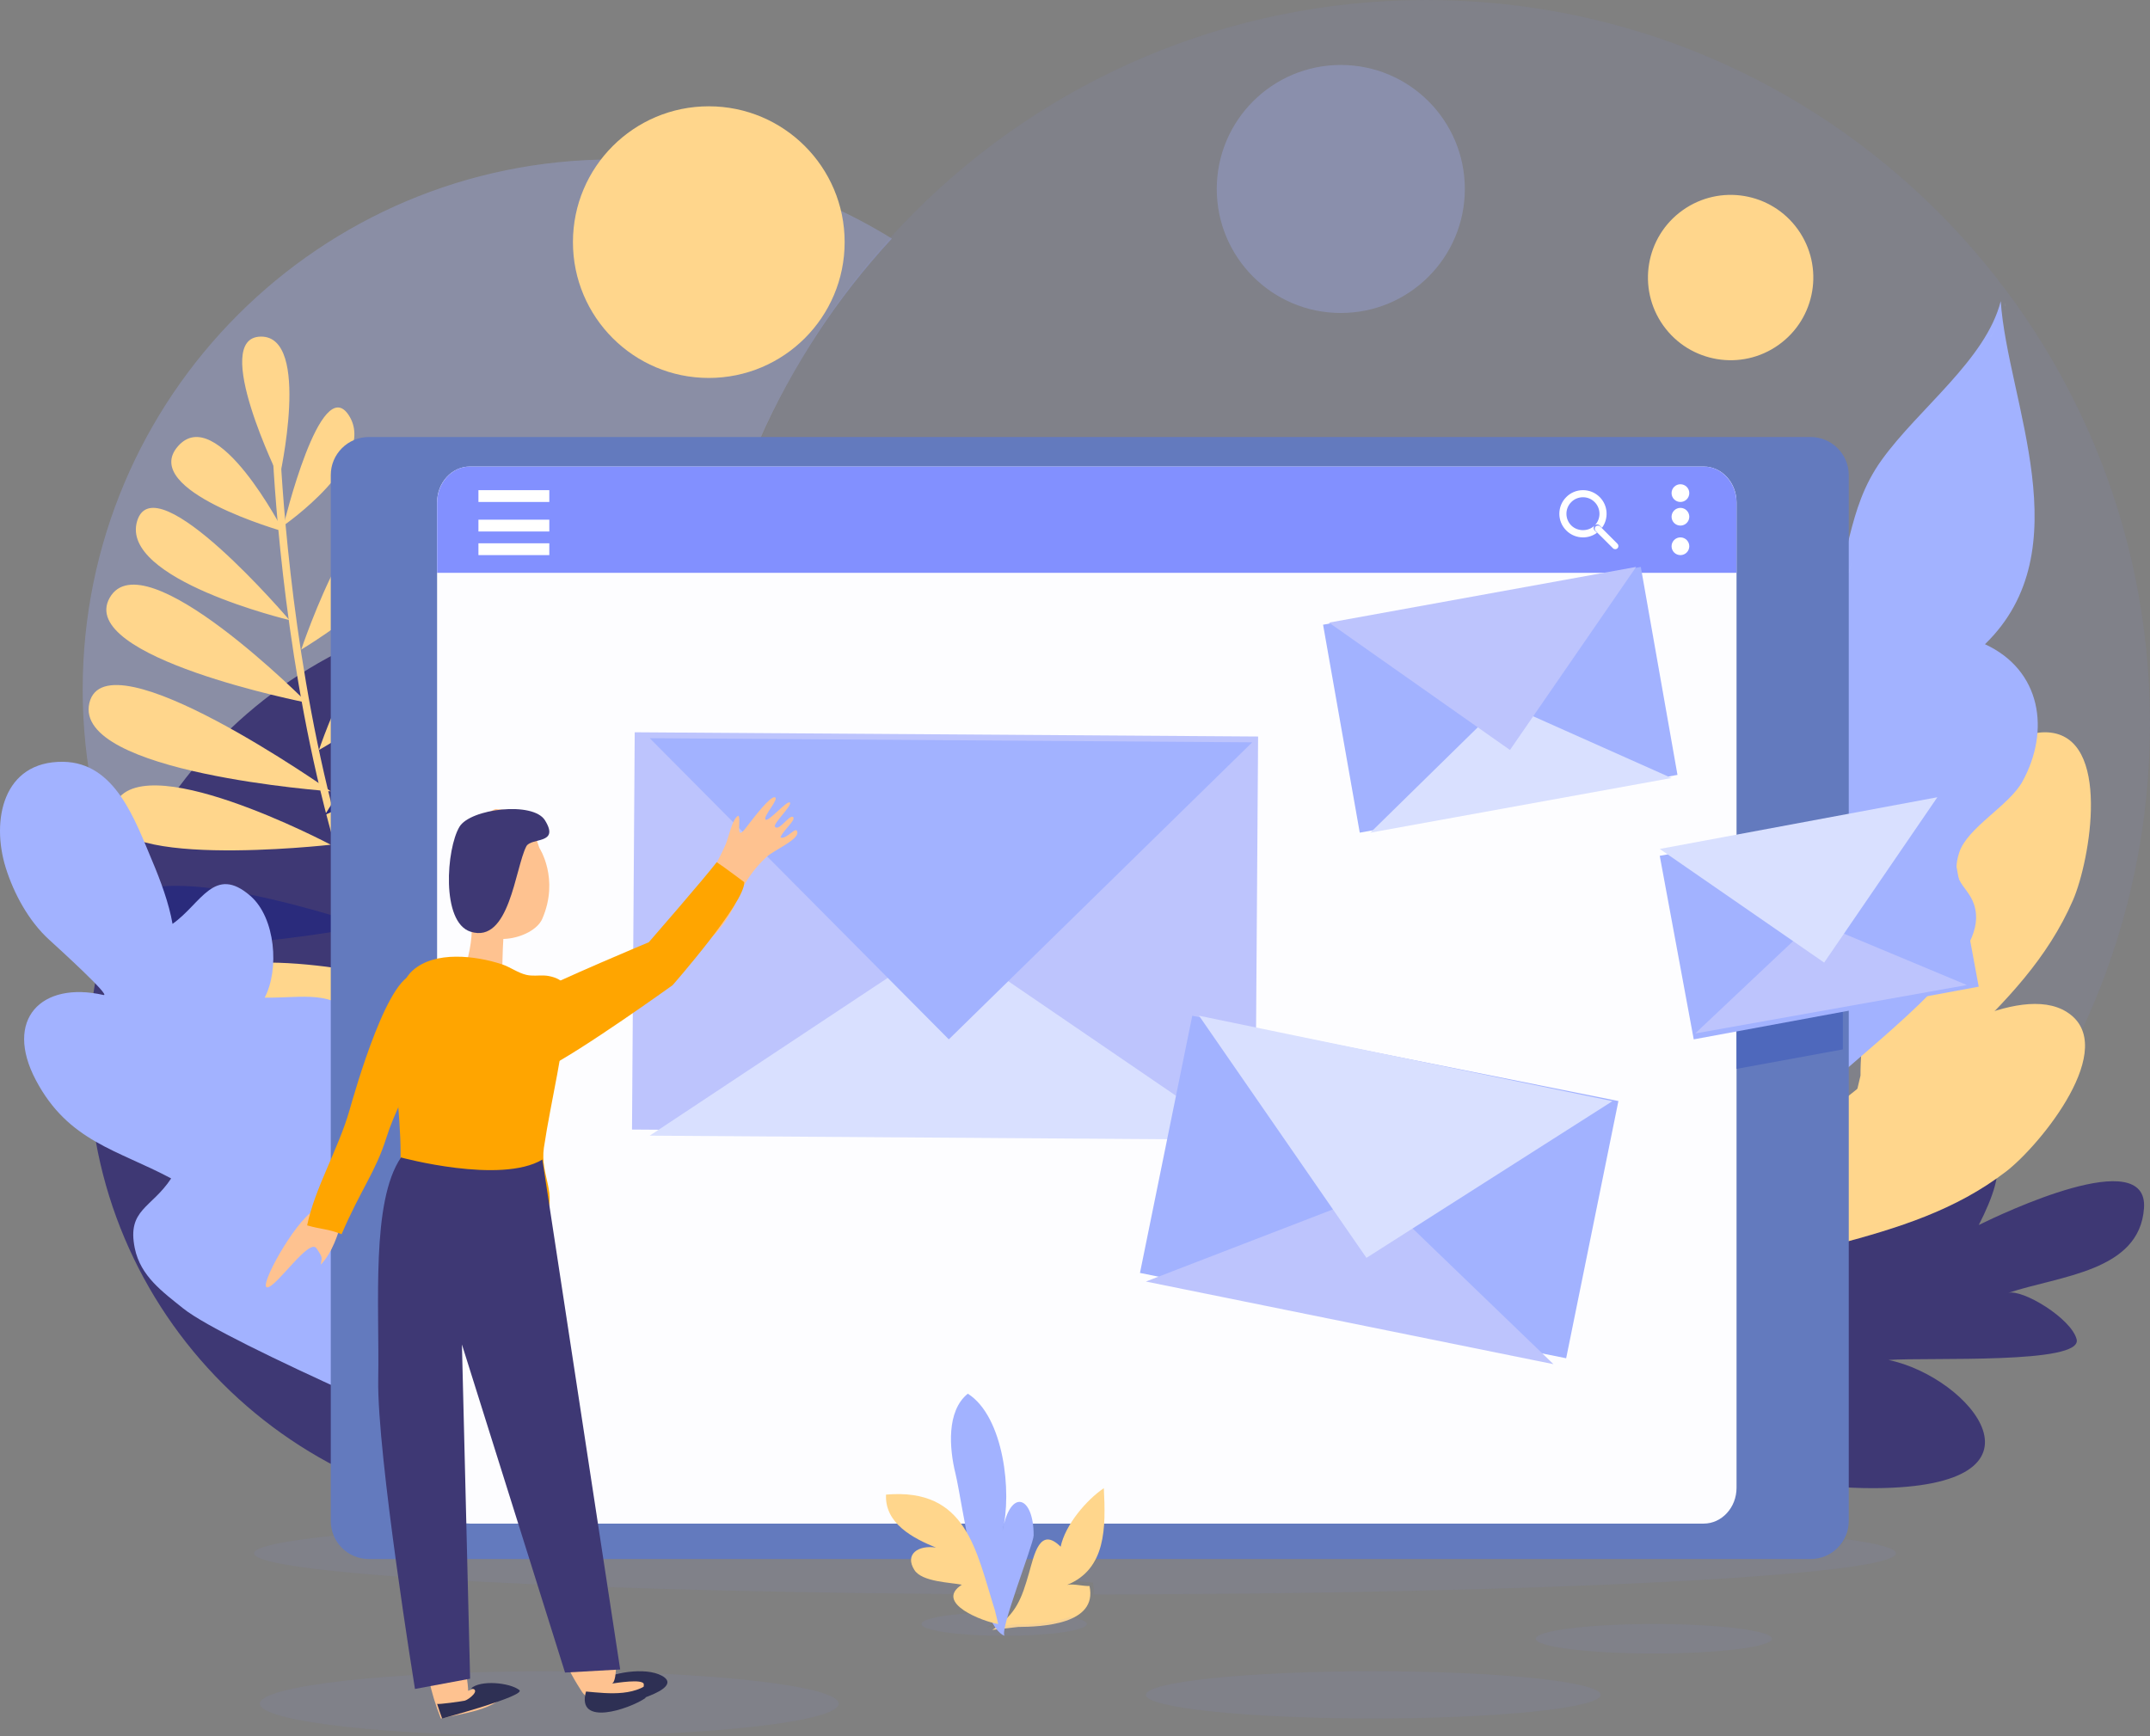 <svg xmlns="http://www.w3.org/2000/svg" xmlns:xlink="http://www.w3.org/1999/xlink" viewBox="0 0 364 294">
    <rect x="0" y="0" width="364" height="294" fill="#808080" stroke="none"/>
    <defs>
        <path id="prefix__a" d="M272 74h-90.107C177.23 65.179 171.166 57.232 164 50.46 175.631 37.29 192.55 29 211.385 29 239.838 29 263.92 47.922 272 74z"/>
    </defs>
    <g fill="none" fill-rule="evenodd">
        <path fill="#8290FF" d="M364 122.502C364 190.152 309.159 245 241.5 245 173.846 245 119 190.153 119 122.502 119 54.845 173.846 0 241.5 0 309.159 0 364 54.845 364 122.502" opacity=".072"/>
        <path fill="#3E3874" d="M286.747 247.036c9.844 2.955 20.58 5.019 30.666 4.963 31.886-.174 16.124-18.853 2.307-21.71 6.957-.481 32.924.769 31.861-3.492-.893-3.536-9.167-8.554-11.594-7.863 8.78-2.923 22.247-3.621 22.996-14.347.76-10.912-24.047.917-27.973 2.848 4.71-9.125 6.643-19.043-12.259-6.557-6.389 4.224-13.479 12.11-17.331 17.269-7.948 10.636-21.861 21.781-33.42 27.577l14.747 1.312"/>
        <path fill="#A2B2FF" d="M21.19 152C16.564 141.178 14 129.26 14 116.747 14 67.182 54.195 27 103.778 27c17.326 0 33.503 4.904 47.222 13.403-9.234 9.97-16.833 21.475-22.375 34.088H62.923c-3.578 0-6.478 2.911-6.478 6.486v31.768C40.583 121.29 28.027 135.178 21.191 152" opacity=".296"/>
        <path fill="#3E3874" d="M170 179.5c0 42.801-34.7 77.5-77.501 77.5C49.696 257 15 222.301 15 179.5S49.696 102 92.499 102C135.3 102 170 136.699 170 179.5"/>
        <path fill="#FFD68C" d="M143 41c0 12.703-10.297 23-23 23-12.704 0-23-10.297-23-23s10.296-23 23-23c12.703 0 23 10.297 23 23M89.353 196C48.878 172.718 46.028 74.025 46 73.031L47.304 73c.028.985 2.85 98.946 42.696 121.87l-.647 1.13"/>
        <path fill="#2A2B7C" d="M75.042 179.569C75 180 79.387 156.666 90.333 158.06 101.277 159.46 75 180 75 180l.042-.431M66 168s9.272-26.351 17.403-21.374C91.53 151.597 66 168 66 168M61 154s12.375-28.864 22.716-21.922C91.546 137.33 61 154 61 154"/>
        <path fill="#FFD68C" d="M54 127s9.202-27.617 17.384-20.966C79.568 112.69 54 127 54 127"/>
        <path fill="#2A2B7C" d="M55 138s15.67-26.039 21.58-17.15C80.553 126.83 55 138 55 138"/>
        <path fill="#FFD68C" d="M51 110s10.554-31.63 18.508-23.735C77.465 94.156 51 110 51 110M48 89s6.291-26.233 11.096-18.61C63.898 78.004 48 89 48 89M47.297 81s-11.75-23.881-3.149-24c8.598-.119 3.15 24 3.15 24M48 90s-24.458-6.897-17.875-14.429C36.704 68.045 48 90 48 90M49 105s-28.804-6.857-25.777-16.787C26.259 78.281 49 105 49 105M52 119s-39.19-7.686-33.42-17.793C24.345 91.097 52 119 52 119M56 134s-43.69-3.078-40.869-14.964C17.953 107.15 56 134 56 134"/>
        <path fill="#2A2B7C" d="M62 156.833s-39.145-13.552-41.879-2.485C17.384 165.403 62 156.833 62 156.833"/>
        <path fill="#FFD68C" d="M56 143.042s-32.91-17.397-36.745-6.395C15.427 147.651 56 143.042 56 143.042M66.317 165.596s-35.675-8.107-33.193 4.332C35.609 182.367 67 168.012 67 168.012l-.683-2.416M301.124 58.4c-6.289 4.486-15.029 3.022-19.524-3.274-4.484-6.296-3.025-15.037 3.276-19.525 6.3-4.488 15.04-3.022 19.524 3.274 4.484 6.295 3.025 15.036-3.276 19.524z"/>
        <path fill="#A2B2FF" d="M248 32c0 11.598-9.4 21-21 21-11.598 0-21-9.402-21-21 0-11.6 9.402-21 21-21 11.6 0 21 9.4 21 21" opacity=".296"/>
        <path fill="#A2B2FF" d="M30.994 221.546c-3.462-2.793-7.205-5.438-8.176-10.18-1.344-6.572 2.83-6.75 6.16-11.815-9.056-4.844-17.415-6.234-22.915-16.66-5.419-10.27.911-16.794 11.451-14.404 1.447.327-7.66-7.968-9.217-9.384-3.436-3.135-5.963-7.791-7.33-12.177-2.48-7.944-.517-18.049 9.716-17.926 8.868.11 12.202 9.95 15.142 16.91 1.32 3.123 2.8 7.091 3.384 10.533 4.835-3.38 7.052-10.066 13.182-4.737 4.276 3.72 4.924 12.482 2.418 17.233 6.952.064 10.864-1.387 16.213 3.454 3.455 3.13 6.759 8.398 8.881 12.984C74.736 195.818 81.293 233.727 82 246c0 0-43.77-18.607-51.006-24.454"/>
        <path fill="#FFD68C" d="M314.986 182.142c-.061-10.737 4.06-23.928 8.913-34.145 3.289-6.91 13.046-24.531 22.778-23.985 10.906.617 7.19 21.735 4.28 28.43-4.268 9.829-11.322 17.11-19.086 24.535-7.373 7.04-13.633 15.336-20.871 22.023l3.986-16.858"/>
        <path fill="#FFD68C" d="M293.782 207.126c5.235-9.458 15.304-19.048 24.56-25.673 6.267-4.48 23.406-15.25 31.58-10.08 9.159 5.797-4.482 22.542-10.3 27.016-8.55 6.568-18.268 9.559-28.665 12.334-9.85 2.631-19.386 6.892-28.957 9.277l11.782-12.874"/>
        <path fill="#A2B2FF" d="M295.823 191.376c-6.59-10.341-17.38-14.735-12.667-29.405 1.89-5.865 7.249-9.914 9.82-15.171 3.218-6.564.718-7.535-.107-14.06-1.794-14.069 9.305-18.04 15.968-29.503 4.653-7.995 3.576-16.766 9.724-25.332 6.244-8.704 17.655-17.007 20.167-26.905 1.172 17.005 13.815 42.127-2.668 58.088 9.545 4.395 11.076 14.645 6.352 23.24-2.25 4.102-9.33 7.791-10.706 12.024-1.854 5.781 2.417 5.583 2.835 10.453 1.328 15.462-54.973 42.921-40.715 57.195l1.997-20.624"/>
        <path fill="#DAEAFD" d="M313 97v-.038c.239-.808.454-1.62.657-2.435v.002c-.215.828-.418 1.652-.657 2.471m32-18.178c-.036-.274-.084-.548-.12-.822.048.272.084.546.12.82v.002"/>
        <path fill="#FFF" d="M339.44 51.709l.12-.418-.12.418"/>
        <path fill="#DAEAFD" d="M337 57c0-.004 0-.01.015-.013 1.288-1.942 2.333-3.934 2.985-5.987-.652 2.056-1.697 4.052-3 6"/>
        <path fill="#FFF" d="M339.53 51.831c-.01-.005-.01-.008-.01-.013-.02-.218-.04-.434-.05-.65l.06.663"/>
        <path fill="#DAEAFD" d="M339.495 51.53v-.06c0 .005 0 .008.01.013v.012c0 .011 0 .023-.01.035"/>
        <path fill="#8190BF" d="M346.475 126.656c.02-.105.03-.208.05-.313-.02.105-.03.21-.05.313"/>
        <path fill="#8290FF" d="M185.113 270c.101-.603.081-1.278-.09-2.034-.062.002-.126.004-.192.004-.452 0-.964-.065-1.484-.13-.517-.064-1.042-.128-1.52-.128-.252 0-.49.018-.708.063 2.386-.955 3.93-2.44 4.914-4.256H307.07c2.243 0 4.21-1.147 5.38-2.892 5.523.749 8.551 1.558 8.551 2.404 0 3.797-60.55 6.886-135.887 6.969m-12.139-.013C100.404 269.754 43 266.727 43 263.03c0-1.087 4.995-2.116 13.897-3.031 1.078 2.093 3.243 3.52 5.739 3.52H175.08c-.236.759-.442 1.54-.645 2.228-.472 1.606-.899 2.993-1.462 4.239" opacity=".072"/>
        <path fill="#637ABE" d="M313 80.445v177.11c0 3.565-2.903 6.445-6.468 6.445H62.457C58.89 264 56 261.12 56 257.555V80.445C56 76.892 58.89 74 62.457 74h244.075c3.565 0 6.468 2.892 6.468 6.445"/>
        <path fill="#FDFDFF" d="M294 251.933c0 3.35-2.496 6.067-5.567 6.067H79.566C76.49 258 74 255.284 74 251.933V85.067C74 81.717 76.49 79 79.566 79h208.867c3.071 0 5.567 2.716 5.567 6.067v166.866"/>
        <path fill="#8290FF" d="M288.433 79H79.566C76.49 79 74 81.756 74 85.157V97h220V85.157c0-3.4-2.496-6.157-5.567-6.157"/>
        <path fill="#A2B2FF" d="M230.21 141L284 131.215 277.791 96 224 105.788 230.21 141"/>
        <path fill="#D9E0FF" d="M232 141L254.429 119 283 131.744 232 141"/>
        <path fill="#BDC4FD" d="M277 96L255.642 127 225 105.433 277 96M107 191.274L212.532 192 213 124.718 107.459 124 107 191.274"/>
        <path fill="#D9E0FF" d="M110 192.307L160.232 159 210 193 110 192.307"/>
        <path fill="#A2B2FF" d="M212 125.702L160.637 176 110 125 212 125.702"/>
        <path fill="#8290FF" d="M93.001 294C65.935 294 44 291.536 44 288.493 44 285.457 65.935 283 93.001 283c27.064 0 48.999 2.457 48.999 5.493 0 3.043-21.935 5.507-48.999 5.507" opacity=".072"/>
        <path fill="#FEC290" d="M116.06 159.059c-.266-.318-.52-.722-.757-1.224-1.317-2.802 1.996-6.098 3.483-7.972 1.778-2.233 2.922-4.279 4.073-6.89.52-1.176 1.079-4.277 2.133-4.85.598.552-.655 4.607 1.281 2.074 1.473-1.927 4.151-5.427 4.924-5.185.771.245-1.988 3.154-1.6 3.751.393.595 3.686-3.328 4.138-2.86.441.464-2.924 3.607-2.534 4.095.674.841 2.472-2.12 3.058-1.647.583.473-1.676 2.232-2.132 3.46 1.114.428 2.702-2.159 2.868-.872.163 1.289-3.967 3.026-5.189 4.145-2.24 2.04-4.03 4.674-5.135 7.525-.907 2.344-5.585 10.046-8.611 6.45M58 206.409c-.809 2.7-1.682 5.608-3.685 7.737.116-1.29.484-.967-.739-2.765-1.22-1.799-6.77 6.572-8.327 6.619-1.554.043 4.556-11.027 7.856-13L58 206.409"/>
        <path fill="orange" d="M70.694 165.06c-4.681-1.322-10.636 19.854-11.546 23.019-1.864 6.49-5.847 13.093-7.148 19.42 2.53.728 3.438.544 5.83 1.501 3.282-7.634 5.757-10.546 7.573-16.307 1.306-4.153 3.603-8.472 5.597-12.493l-.306-15.14"/>
        <path fill="#FEC290" d="M78.546 153c3.097 3.55 0 11.902-1.546 15.973 2.543-.305 5.312-.79 7.83.027.338-5.005.068-11.922 1.17-15.483L78.546 153"/>
        <path fill="#2E3054" d="M102.854 289c2.134-.118 13.437-2.922 9.206-5.237-2.78-1.518-8.575-.572-11.06 1.1l1.854 4.137"/>
        <path fill="#FEC290" d="M99.707 273.002c-.833.03-1.803.403-2.914 1.23-4.039 2.999-.266 9.127 1.69 12.18 2.063 3.213 10.615 4.08 10.516-1.182-.013-1.035-4.886-.21-5.431-.136 1.391-.186 1.15-12.285-3.861-12.092M74.633 291c3.368-.837 9.663-1.394 11.367-4.808-2.689-.704-4.277-.81-6.792.12.292-.109-.97-6.968-1.03-7.637-.25-2.898-.415-5.801-.468-8.71-.11-6.16-10.41 2.516-3.077 21.035"/>
        <path fill="orange" d="M92.12 165.19c.265.009.54.036.806.089 2.476.494 3.182 1.649 3.061 4.14-.415 8.264-2.685 16.777-3.903 24.926-.692 4.665 2.442 7.866.1 12.057-1.673 2.99-6.616 5.23-9.782 5.528-3.967.375-8.374-.755-11.373-3.434-3.722-3.324-3.205-8.516-3.205-13.053 0-7.705-1.517-14.6-.435-22.346.425-3.028-.023-6.489 2.446-8.732 3.754-3.413 10.739-2.533 15.145-1.074 1.41.468 2.675 1.446 4.127 1.786 1.024.24 2.014.069 3.012.113"/>
        <path fill="#3E3874" d="M91.824 196.357L105 282.7l-9.336.523-17.458-55.555 1.388 56.594-9.34 1.738s-6.44-39.752-6.22-52.43c.221-12.674-1.238-30.051 3.854-37.57 0 0 16.867 4.583 23.936.357"/>
        <path fill="#FEC290" d="M79.981 155.475c1.216 5.609 10.286 3.662 11.823.123 2.954-6.807-.495-12.03-.495-12.03-1.72-5.388-3.28-6.33-7.39-6.568 0 0-7.556 1.894-3.938 18.475"/>
        <path fill="#2E3054" d="M74 288.51c.06.178 4.313-.434 4.678-.522.677-.168 2.857-1.884 1.08-2.089 1.59-1.455 6.532-.986 8.165.284 1.248.966-13.07 4.817-13.07 4.817-.3-.811-.584-1.645-.853-2.49"/>
        <path fill="#3E3874" d="M89.104 143.322c-1.913 3.72-2.846 16.565-9.447 14.443-5.013-1.61-4.086-14.066-1.867-17.763 1.836-3.061 12.46-4.36 14.478-1.091 2.563 4.146-2.366 2.858-3.164 4.411"/>
        <path fill="orange" d="M125.997 149.376c.225 3.374-12.12 17.448-12.12 17.448s-15.5 11.154-21.63 14.176c.07-3.737-1.306-9.096-3.247-12.156 5.856-3.04 20.844-9.29 20.844-9.29S119.27 148.718 121.34 146c.903.558 4.657 3.376 4.657 3.376"/>
        <path fill="#2E3054" d="M111 284c-2.914 3.434-7.882 2.792-11.788 2.436-1.698 6.027 7.272 2.992 10.026 1.127L111 284"/>
        <path fill="#A2B2FF" d="M265.155 230L193 215.552 201.854 172 274 186.445 265.155 230"/>
        <path fill="#BDC4FD" d="M263 231L232.915 202 194 217.008 263 231"/>
        <path fill="#D9E0FF" d="M203 172L231.345 213 273 186.459 203 172"/>
        <path fill="#4E68BC" d="M294 181L294 149.302 312 146 312 177.697 294 180.999 294 181"/>
        <path fill="#A2B2FF" d="M286.753 176L335 167.079 329.247 136 281 144.921 286.753 176"/>
        <path fill="#BDC4FD" d="M287 175L307.139 156 333 166.8 287 175"/>
        <path fill="#D9E0FF" d="M328 135L308.835 163 281 143.756 328 135"/>
        <path fill="#FFD68C" d="M172.372 275.501c3.99-.03 13.511-.409 12.08-6.938-.48.023-1.047-.05-1.622-.124-.763-.097-1.544-.195-2.155-.065 6.623-2.705 6.539-9.733 6.207-16.374-2.934 1.986-6.51 6.166-7.314 9.913-3.54-3.53-4.473 1.396-5.358 4.46-1.232 4.282-2.15 6.995-6.21 9.627l4.372-.499"/>
        <path fill="#8290FF" d="M169.998 277c-7.728 0-13.998-.898-13.998-2.001 0-1.102 6.27-1.999 13.998-1.999l.495.001c-.826.886-1.89 1.708-3.339 2.523l4.54-.45c2.34-.015 6.516-.13 9.437-1.288 1.8.337 2.869.758 2.869 1.213 0 1.103-6.268 2.001-14.002 2.001" opacity=".072"/>
        <path fill="#A2B2FF" d="M170.125 277c-1.144-.363 4.867-15.543 4.875-16.994.019-6.71-3.94-8.084-5.26-.818 1.609-6.386.243-19.297-5.884-23.188-3.648 2.925-3.126 9.316-2.103 13.483 1.213 4.965 3.844 26.07 8.372 27.517"/>
        <path fill="#FFD68C" d="M168.455 272.744c-3.246-10.316-4.8-20.82-18.446-19.655-.252 4.92 4.668 7.428 8.443 8.968-2.996-.456-5.34 1.128-3.637 3.808 1.281 2.01 6.067 2.091 8.027 2.48-4.776 3.108 3.671 6.281 6.158 6.655l-.545-2.256"/>
        <path fill="#FFF" d="M81 85L93 85 93 83 81 83zM81 90L93 90 93 88 81 88zM81 94L93 94 93 92 81 92zM284.5 85c-.829 0-1.5-.671-1.5-1.5s.671-1.5 1.5-1.5 1.5.671 1.5 1.5-.671 1.5-1.5 1.5M284.5 89c-.829 0-1.5-.669-1.5-1.5 0-.827.671-1.5 1.5-1.5s1.5.673 1.5 1.5c0 .831-.671 1.5-1.5 1.5M284.5 94c-.829 0-1.5-.672-1.5-1.5s.671-1.5 1.5-1.5 1.5.672 1.5 1.5-.671 1.5-1.5 1.5M268.004 91c-1.07 0-2.08-.417-2.828-1.172-1.568-1.558-1.568-4.099 0-5.657.749-.755 1.759-1.171 2.828-1.171 1.07 0 2.067.416 2.828 1.17 1.413 1.415 1.544 3.638.392 5.201l-.392-.393c-.12-.116-.274-.175-.428-.175-.155 0-.309.059-.428.175-.226.235-.226.615 0 .85l.392.393c-.677.506-1.497.779-2.364.779m0-6.8c-.749 0-1.461.29-1.984.82-1.093 1.09-1.093 2.868 0 3.958.534.529 1.26.794 1.984.794.725 0 1.45-.264 1.972-.794 1.093-1.09 1.093-2.867 0-3.958-.523-.53-1.224-.82-1.972-.82"/>
        <path fill="#FFF" d="M273.466 93c-.14 0-.278-.053-.385-.16l-2.576-2.566-.353-.354c-.203-.211-.203-.552 0-.763.107-.105.246-.157.385-.157s.278.052.385.157l2.918 2.924c.213.21.213.55 0 .76-.097.106-.235.159-.374.159"/>
        <path fill="#8290FF" d="M280.006 280c-11.038 0-20.006-1.12-20.006-2.501 0-1.38 8.968-2.499 20.006-2.499S300 276.12 300 277.499c0 1.38-8.956 2.501-19.994 2.501M232.504 291c-21.258 0-38.504-1.793-38.504-4 0-2.21 17.246-4 38.504-4 21.264 0 38.496 1.79 38.496 4 0 2.207-17.232 4-38.496 4" opacity=".072"/>
    </g>
</svg>
